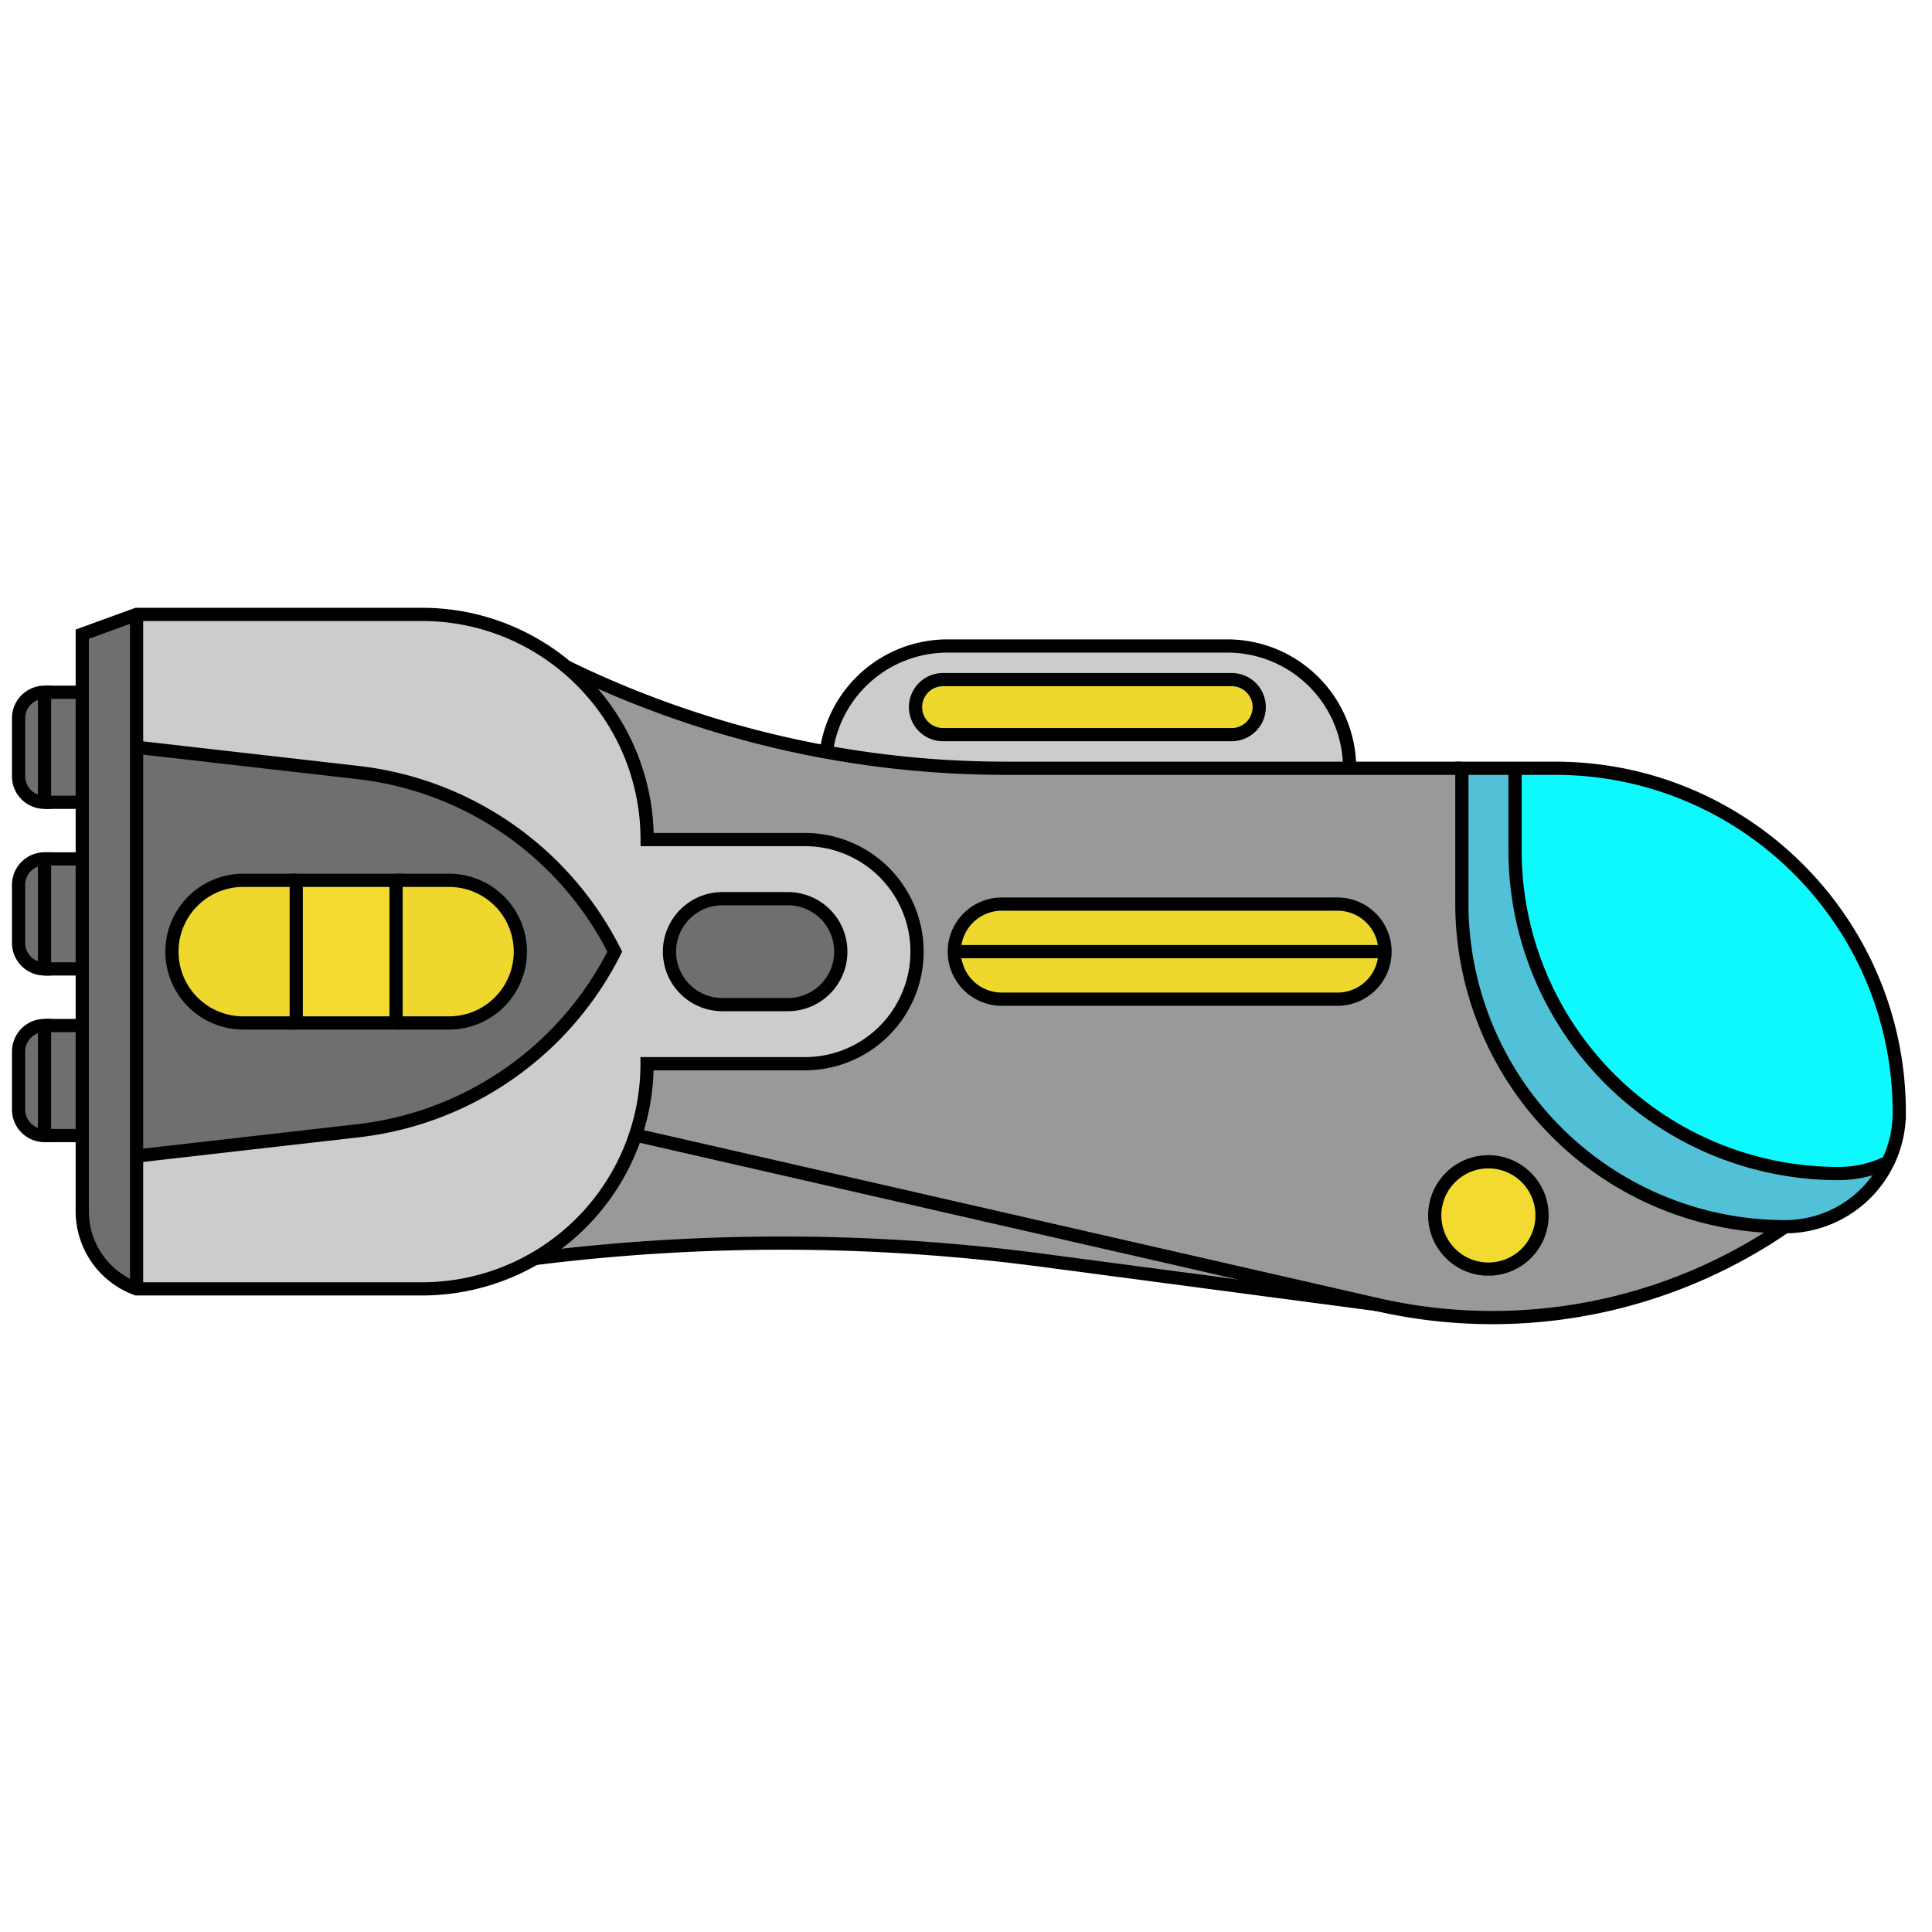 <svg xmlns="http://www.w3.org/2000/svg" viewBox="0 0 1024 1024"><defs><style>.cls-1{fill:#0ef9fd;}.cls-2{fill:#52c0d7;}.cls-3{fill:#999;}.cls-4{fill:#f2da30;}.cls-5{fill:#efd82e;}.cls-6{fill:#ccc;}.cls-7{fill:#6e706d;}.cls-8{fill:none;stroke:#000;stroke-miterlimit:10;stroke-width:7px;}</style></defs><g id="SS"><g id="L3"><path class="cls-1" d="M1006.65,589.68a60.3,60.3,0,0,1-6,26.33h0a60.14,60.14,0,0,1-26.28,6A171.34,171.34,0,0,1,803,450.68V407.19h21.16C925,407.19,1006.65,488.89,1006.65,589.68Z"/><path class="cls-2" d="M1000.63,616a60.48,60.48,0,0,1-54.48,34.18A171.33,171.33,0,0,1,774.82,478.86V407.19H803v43.49A171.34,171.34,0,0,0,974.35,622,60.14,60.14,0,0,0,1000.63,616Z"/><path class="cls-3" d="M774.82,478.86A171.33,171.33,0,0,0,946.15,650.19,274,274,0,0,1,730,691.46L336.84,601.59a119.06,119.06,0,0,0,6.12-37.8h83.69a59.4,59.4,0,0,0,0-118.8H343A119,119,0,0,0,308,360.6c-2.54-2.53-5.19-5-7.94-7.25A530.86,530.86,0,0,0,437.92,398.6a531,531,0,0,0,95.15,8.59H774.82Zm42.5,165.35a28.44,28.44,0,1,0-28.44,28.44A28.44,28.44,0,0,0,817.32,644.21ZM734.09,504.39a25.2,25.2,0,0,0-25.2-25.2H531a25.2,25.2,0,0,0,0,50.4H708.89a25.2,25.2,0,0,0,25.2-25.2Z"/><circle class="cls-4" cx="788.88" cy="644.21" r="28.44"/><path class="cls-5" d="M734.09,504.39H505.85A25.2,25.2,0,0,1,531,479.19H708.89A25.2,25.2,0,0,1,734.09,504.39Z"/><path class="cls-5" d="M505.85,504.39H734.09a25.2,25.2,0,0,1-25.2,25.2H531A25.19,25.19,0,0,1,505.85,504.39Z"/><path class="cls-3" d="M730,691.46,552.43,668a1052.34,1052.34,0,0,0-269-.91,119.61,119.61,0,0,0,53.38-65.47Z"/><path class="cls-6" d="M715.32,407.19H533.07a531,531,0,0,1-95.15-8.59,64.81,64.81,0,0,1,64.23-56.21H650.52A64.8,64.8,0,0,1,715.32,407.19Zm-47.91-32.4a14.58,14.58,0,0,0-14.58-14.58h-153a14.58,14.58,0,1,0,0,29.16h153a14.58,14.58,0,0,0,14.58-14.58Z"/><path class="cls-5" d="M652.83,360.21a14.58,14.58,0,1,1,0,29.16h-153a14.58,14.58,0,1,1,0-29.16Z"/><path class="cls-6" d="M468.65,462.39a59.4,59.4,0,0,1-42,101.4H343A119.3,119.3,0,0,1,223.62,683.13H72.4V612.71l117.37-13.39a174.43,174.43,0,0,0,136.07-94.93,174.43,174.43,0,0,0-136.07-94.93L72.4,396.07V325.65H223.62a118.89,118.89,0,0,1,76.45,27.7c2.75,2.29,5.4,4.72,7.94,7.25A119,119,0,0,1,343,445h83.69A59.21,59.21,0,0,1,468.65,462.39Zm-23,42a28.08,28.08,0,0,0-28.08-28.08H382.92a28.08,28.08,0,0,0,0,56.16h34.65a28.06,28.06,0,0,0,28.08-28.08Z"/><path class="cls-7" d="M417.57,476.31a28.08,28.08,0,1,1,0,56.16H382.92a28.08,28.08,0,1,1,0-56.16Z"/><path class="cls-5" d="M275.81,504.39a37.8,37.8,0,0,1-37.8,37.8H209.93v-75.6H238A37.8,37.8,0,0,1,275.81,504.39Z"/><path class="cls-7" d="M189.77,409.46a174.43,174.43,0,0,1,136.07,94.93,174.43,174.43,0,0,1-136.07,94.93L72.4,612.71V396.07Zm75,121.66A37.8,37.8,0,0,0,238,466.59H128.93a37.8,37.8,0,1,0,0,75.6H238A37.7,37.7,0,0,0,264.74,531.12Z"/><rect class="cls-4" x="157.01" y="466.59" width="52.92" height="75.6"/><path class="cls-5" d="M157,466.59v75.6H128.93a37.8,37.8,0,1,1,0-75.6Z"/><path class="cls-7" d="M43.6,601.87V336.13l28.8-10.48V683.13A43.77,43.77,0,0,1,43.6,642Z"/><rect class="cls-7" x="23.6" y="543.55" width="20" height="58.32"/><rect class="cls-7" x="23.6" y="455.23" width="20" height="58.32"/><rect class="cls-7" x="23.6" y="366.91" width="20" height="58.32"/><path class="cls-7" d="M23.6,543.55v58.32A13.76,13.76,0,0,1,9.85,588.11v-30.8A13.76,13.76,0,0,1,23.6,543.55Z"/><path class="cls-7" d="M23.6,455.23v58.32A13.76,13.76,0,0,1,9.85,499.79V469A13.76,13.76,0,0,1,23.6,455.23Z"/><path class="cls-7" d="M23.6,366.91v58.32A13.76,13.76,0,0,1,9.85,411.47v-30.8A13.76,13.76,0,0,1,23.6,366.91Z"/><path class="cls-8" d="M1000.63,616a60.48,60.48,0,0,1-54.48,34.18A171.33,171.33,0,0,1,774.82,478.86V407.19h49.35c100.78,0,182.48,81.7,182.48,182.49a60.3,60.3,0,0,1-6,26.33"/><path class="cls-8" d="M1000.65,616h0a60.14,60.14,0,0,1-26.28,6A171.34,171.34,0,0,1,803,450.68V407.19"/><path class="cls-8" d="M734.09,504.39a25.2,25.2,0,0,1-25.2,25.2H531a25.2,25.2,0,0,1,0-50.4H708.89A25.2,25.2,0,0,1,734.09,504.39Z"/><path class="cls-8" d="M336.84,601.59a119.06,119.06,0,0,0,6.12-37.8h83.69a59.4,59.4,0,0,0,0-118.8H343A119,119,0,0,0,308,360.6c-2.54-2.53-5.19-5-7.94-7.25a118.89,118.89,0,0,0-76.45-27.7H72.4L43.6,336.13V642a43.77,43.77,0,0,0,28.8,41.13H223.62a119.33,119.33,0,0,0,113.22-81.54Z"/><path class="cls-8" d="M157,542.19H128.93a37.8,37.8,0,1,1,0-75.6H157"/><path class="cls-8" d="M209.93,466.59H238a37.8,37.8,0,1,1,0,75.6H209.93"/><rect class="cls-8" x="157.01" y="466.59" width="52.92" height="75.6"/><path class="cls-8" d="M946.15,650.19A274,274,0,0,1,730,691.46L336.84,601.59"/><path class="cls-8" d="M437.92,398.6a64.81,64.81,0,0,1,64.23-56.21H650.52a64.8,64.8,0,0,1,64.8,64.8"/><path class="cls-8" d="M652.83,389.37h-153a14.58,14.58,0,1,1,0-29.16h153a14.58,14.58,0,1,1,0,29.16Z"/><circle class="cls-8" cx="788.88" cy="644.21" r="28.44"/><line class="cls-8" x1="505.85" y1="504.39" x2="734.09" y2="504.39"/><path class="cls-8" d="M417.57,532.47H382.92a28.08,28.08,0,1,1,0-56.16h34.65a28.08,28.08,0,1,1,0,56.16Z"/><polyline class="cls-8" points="72.4 325.65 72.4 396.07 72.4 612.71 72.4 683.13"/><polyline class="cls-8" points="23.6 513.55 43.6 513.55 43.61 513.55"/><polyline class="cls-8" points="43.61 455.23 43.6 455.23 23.6 455.23"/><path class="cls-8" d="M23.6,513.55V455.23A13.76,13.76,0,0,0,9.85,469v30.8A13.76,13.76,0,0,0,23.6,513.55Z"/><polyline class="cls-8" points="23.6 601.87 43.6 601.87 43.61 601.87"/><polyline class="cls-8" points="43.61 543.55 43.6 543.55 23.6 543.55"/><path class="cls-8" d="M23.6,601.87V543.55A13.76,13.76,0,0,0,9.85,557.31v30.8A13.76,13.76,0,0,0,23.6,601.87Z"/><polyline class="cls-8" points="23.6 425.23 43.6 425.23 43.61 425.23"/><polyline class="cls-8" points="43.61 366.91 43.6 366.91 23.6 366.91"/><path class="cls-8" d="M23.6,425.23V366.91A13.76,13.76,0,0,0,9.85,380.67v30.8A13.76,13.76,0,0,0,23.6,425.23Z"/><path class="cls-8" d="M283.46,667.06a1052.34,1052.34,0,0,1,269,.91L730,691.46"/><path class="cls-8" d="M774.82,407.19H533.07a531,531,0,0,1-95.15-8.59,530.86,530.86,0,0,1-137.85-45.25"/><path class="cls-8" d="M72.4,396.07l117.37,13.39a174.43,174.43,0,0,1,136.07,94.93,174.43,174.43,0,0,1-136.07,94.93L72.4,612.71"/></g></g></svg>
